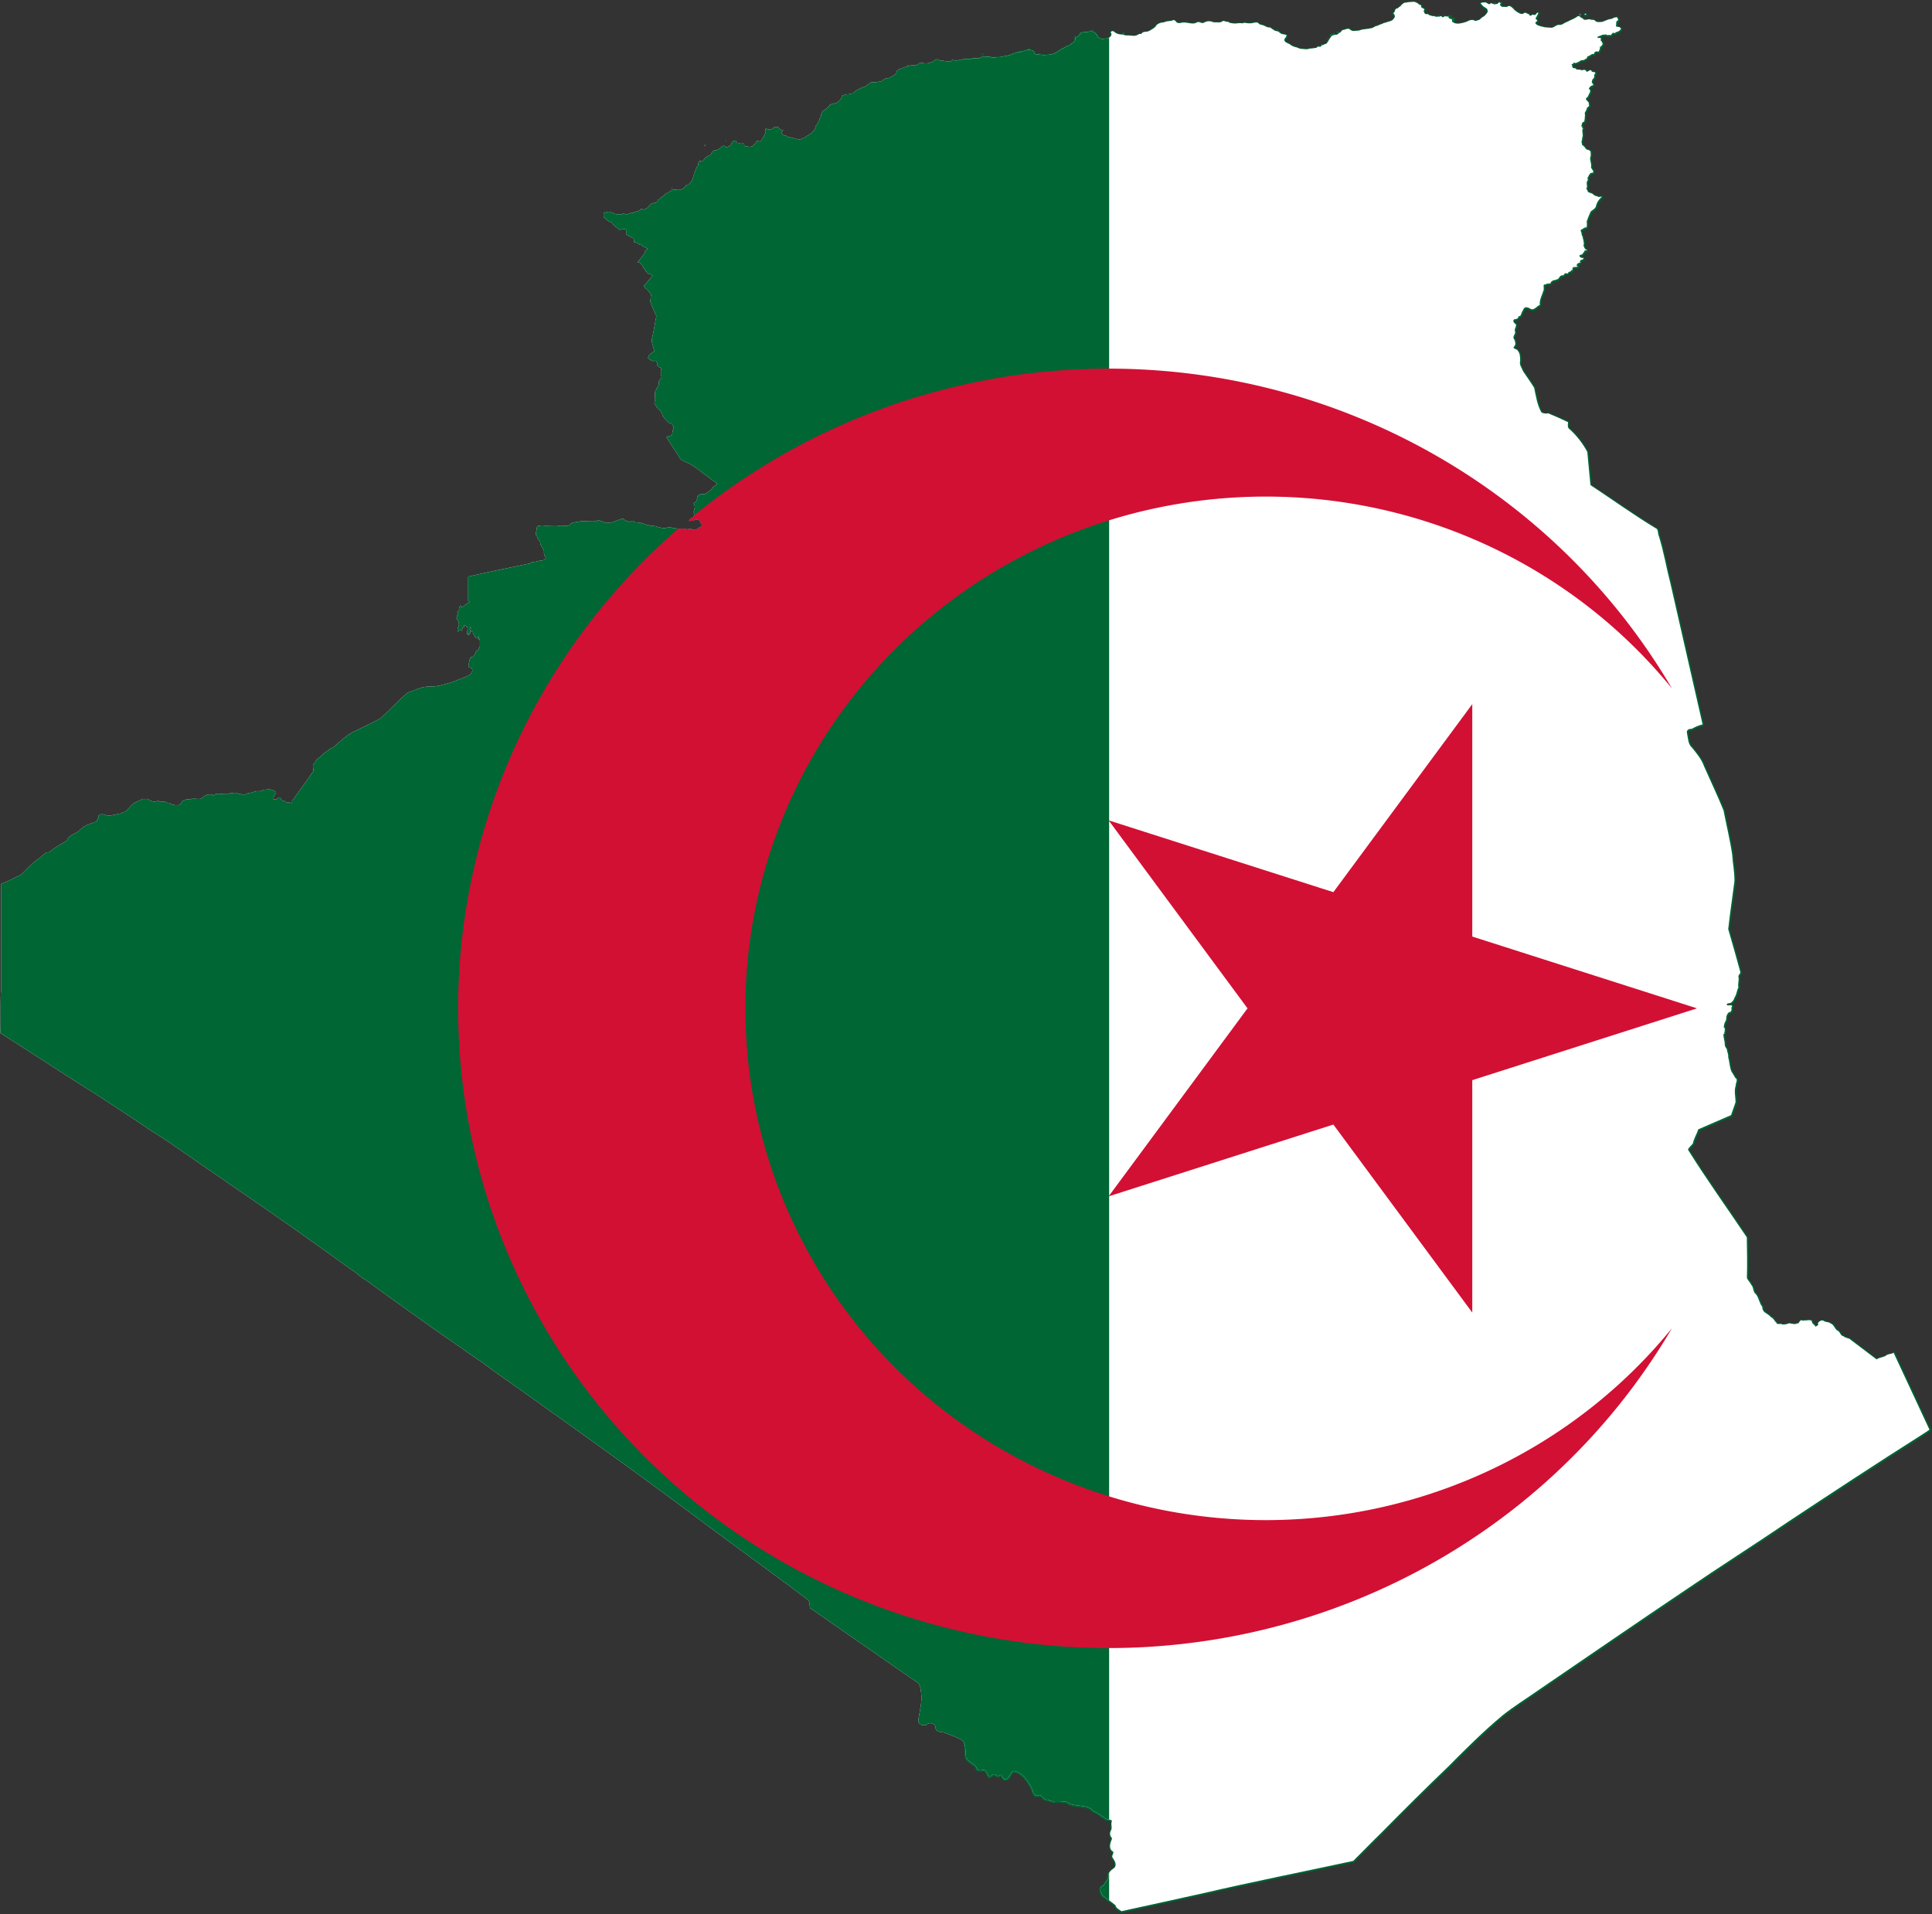 <?xml version="1.0" encoding="UTF-8" standalone="no"?>
<svg
   width="607.075"
   height="601.482"
   id="svg2"
   version="1.1"
   inkscape:version="1.3.2 (091e20e, 2023-11-25, custom)"
   sodipodi:docname="Flag_map_of_Algeria.svg"
   xmlns:inkscape="http://www.inkscape.org/namespaces/inkscape"
   xmlns:sodipodi="http://sodipodi.sourceforge.net/DTD/sodipodi-0.dtd"
   xmlns:xlink="http://www.w3.org/1999/xlink"
   xmlns="http://www.w3.org/2000/svg"
   xmlns:svg="http://www.w3.org/2000/svg"
   xmlns:rdf="http://www.w3.org/1999/02/22-rdf-syntax-ns#"
   xmlns:cc="http://creativecommons.org/ns#"
   xmlns:dc="http://purl.org/dc/elements/1.1/">
  <rect width="100%" height="100%" fill="#333333" stroke="none"/>
  <defs
     id="defs12">
    <clipPath
       clipPathUnits="userSpaceOnUse"
       id="clipPath21">
      <path
         id="path21"
         fill="#fefee4"
         stroke="#0978ab"
         stroke-width="0.395"
         stroke-linecap="round"
         d="m 551.996,9.21 c 0.041,-0.009 -0.031,-0.06 0,0 m 0.024,0.053 c 0.039,-0.006 -0.03,-0.055 0,0 m -32.974,5.627 c 0.041,-0.007 -0.028,-0.057 0,0 M 423.276,20.06 c 0.033,-0.008 0,-0.098 0,0 m -57.599,16.253 c 0.098,-0.013 -0.024,-0.121 0,0 z m -18.356,7.631 c 0.065,0.147 0.068,-0.146 0,0 m 0.071,-0.026 c 0.122,0.056 0,-0.136 0,0 m 1.517,-0.514 c 0.102,0.068 -0.009,-0.109 0,0 m -3.238,0.598 c 0.058,0.042 0,-0.102 0,0 m 3.95,-0.191 c 0.06,0.061 0.053,-0.064 0,0 z m -4.667,0.675 c 0.058,0.038 -0.006,-0.096 0,0 m 3.267,-1.164 c 0.054,0.062 0.067,-0.061 0,0 m 1.611,0.649 c 0.052,0.063 0.067,-0.06 0,0 m -4.231,0.002 c 0.048,0.07 0.07,-0.059 0,0 m -0.402,0.218 c 0.081,0.078 0.101,-0.073 0,0 M 298.76,69.955 c 0.068,0.077 0.057,-0.128 0,0 m -0.545,-0.216 c 0.083,0.076 0.099,-0.072 0,0 m 64.799,-31.268 c 0.11,0.011 0.005,-0.142 0,0 m 0.191,-0.189 c 0.125,0.047 -0.009,-0.129 0,0 m 0.046,-0.082 c 0.07,0.077 0.055,-0.125 0,0 m 0.119,-0.081 c 0.099,0.064 -0.007,-0.109 0,0 m 0.049,-0.055 c 0.099,0.068 -0.011,-0.107 0,0 m 1.418,-1.304 c 0.047,0.068 0.069,-0.067 0,0 m 0,-0.055 c 0.059,0.064 0.062,-0.061 0,0 m 0.569,-0.351 c 0.058,0.063 0.061,-0.064 0,0 m 0.143,0.026 c 0.122,0.059 -0.004,-0.136 0,0 m 0,-0.081 c 0.077,0.08 0.102,-0.075 0,0 m 8.967,-4.947 c 0.048,0.067 0.07,-0.058 0,0 m 14.215,-6.841 c 0.085,0.078 0.099,-0.075 0,0 z m 0.095,0.082 c 0.125,0.049 -0.011,-0.134 0,0 m 0,-0.082 c 0.08,0.077 0.098,-0.072 0,0 m 0.261,-0.108 c 0.123,0.075 0.092,-0.137 0,0 m 13.324,-1.735 c 0.079,0.081 0.103,-0.074 0,0 M 444.8,13.712 c 0.089,0.14 0.089,-0.07 0,0 z m 74.829,0.704 c 0.107,0.039 0,-0.113 0,0 m -0.689,0.488 c 0.057,0.063 0.064,-0.065 0,0 z m 0.145,-0.028 c 0.047,0.068 0.068,-0.061 0,0 M 501.105,13.441 c 0.058,0.043 -0.005,-0.102 0,0 m 18.595,0.84 c 0.109,0.156 0.13,-0.082 0,0 m -4.974,3.87 c 0.096,0.14 0.081,-0.076 0,0 M 552.437,9.303 c 0.046,0.064 0.071,-0.055 0,0 m 0.995,0 c 0.079,0.083 0.096,-0.08 0,0 z m -2.174,0.145 c 0.046,0.071 0.067,-0.063 0,0 m 2.978,0.56 c 0.147,0.098 0.075,-0.135 0,0 m -0.566,-0.703 c 0.074,0.034 -0.026,-0.163 0,0 m -1.516,0 c 0.077,0.081 0.101,-0.074 0,0 m -15.283,0.194 c 0.059,0.038 -0.006,-0.103 0,0 m 16.372,-0.168 c 0.117,0.054 -0.005,-0.135 0,0 m -21.84,2.951 c 0.12,0.05 -0.005,-0.133 0,0 M 562.645,5.269 c 0.051,0.07 0.07,-0.062 0,0 m 0.356,-0.08 c 0.057,0.065 0.063,-0.063 0,0 m 4.265,0.055 c 0.057,0.063 0.057,-0.069 0,0 z m 0.164,0 c 0.054,0.067 0.067,-0.063 0,0 z m -0.095,0.027 c 0.149,0.084 0,-0.136 0,0 M 363.089,38.39 c 0.124,0.054 0.022,-0.123 0,0 M 546.988,8.638 c 0.084,0.101 0.095,-0.112 0,0 M 365.219,36.49 c 0.124,0.05 0.021,-0.124 0,0 m 19.863,-10.245 c 0.102,0.172 0.102,-0.174 0,0 M 549.595,9.275 c 0.122,0.104 0.127,-0.157 0,0 M 536.258,8.41 c 0.143,0.058 -0.02,-0.175 0,0 m -19.567,8.146 c 0.192,0.079 -0.005,-0.186 0,0 m 33.802,-7.47 c 0.121,0.126 0.05,-0.151 0,0 m -30.959,5.252 c 0.285,0.106 0.096,-0.145 0,0 m -79.993,1.435 c 0.111,0.154 0.141,-0.105 0,0 z m -34.381,6.816 c 0.124,0.054 0.021,-0.125 0,0 m 112.739,-7.601 c 0.149,0.088 0.006,-0.135 0,0 m 1.635,-0.569 c 0.122,0.052 0.023,-0.124 0,0 m -2.725,1.733 c 0.087,0.143 0.106,-0.1 0,0 m -14.831,-1.708 c 0.146,0.089 0.007,-0.136 0,0 m -78.805,5.658 c 0.145,0.092 0.006,-0.136 0,0 z m -17.895,2.379 c 0.125,0.106 0.127,-0.158 0,0 m 0.545,-0.216 c 0.123,0.049 0.02,-0.124 0,0 z m -0.309,0.108 c 0.106,0.098 0.086,-0.147 0,0 m -16.782,2.249 c 0.139,0.065 -0.012,-0.178 0,0 z m -22.282,11.53 c 0.121,0.023 -0.024,-0.163 0,0 m -65.98,34.229 c 0.096,0.15 0.125,-0.165 0,0 m 44.535,-25.893 c 0.149,0.098 0.016,-0.201 0,0 M 324.708,54.997 c 0.149,0.084 0.005,-0.14 0,0 m -6.813,7.777 c 0.148,0.086 0.008,-0.135 0,0 m 18.414,-15.039 c 0.23,0.068 0.017,-0.153 0,0 m 13.905,-3.627 c 0.082,0.147 0.106,-0.098 0,0 m -33.508,18.85 c 0.125,0.129 0.042,-0.154 0,0 m 19.84,-15.17 c 0.12,0.054 0.029,-0.125 0,0 m -21.887,16.078 c 0.109,0.15 0.145,-0.1 0,0 m 30.827,-19.863 c 0.124,0.019 -0.03,-0.162 0,0 m 18.376,-6.276 c 0.1,0.062 0.006,-0.122 0,0 m 0.788,-0.857 c 0.119,0.072 0.061,-0.21 0,0 z m 0.26,-0.163 c 0.105,0.058 0.005,-0.119 0,0 m 0.189,-0.109 c 0.171,0.086 0.014,-0.154 0,0 m 0.237,-0.134 c 0.103,0.061 0.008,-0.121 0,0 m 0.141,-0.082 c 0.1,0.066 0.012,-0.12 0,0 m 1.942,-0.771 c 0.103,0.061 0.008,-0.124 0,0 m 0.025,-0.11 c 0.132,0.087 0.057,-0.231 0,0 m 6.834,-4.008 c 0.118,0.067 0.063,-0.207 0,0 m 14.264,-6.846 c 0.126,0.169 0.063,-0.185 0,0 m 0.094,-0.026 c 0.166,0.082 0.017,-0.156 0,0 m 0.283,-0.135 c 0.156,0.083 0.027,-0.154 0,0 m 0.095,0 c 0.102,0.06 0.01,-0.12 0,0 m 13.207,-1.897 c 0.219,0.082 0.084,-0.219 0,0 m 1.018,0.055 c 0.155,0.084 0.026,-0.154 0,0 m 8.137,-1.54 c 0.143,0.088 0.046,-0.202 0,0 m 14.26,-1.679 c 0.161,0.155 0.06,-0.164 0,0 m 3.15,1.651 c 0.215,0.089 0.091,-0.221 0,0 m 10.8,-5.359 c 0.158,0.087 0.027,-0.154 0,0 z m 5.164,-1.946 c 0.139,0.146 0.094,-0.062 0,0 z m 56.259,-0.136 c 0.16,0.05 -0.008,-0.185 0,0 m 16.699,1.595 c 0.179,0.1 -0.019,-0.213 0,0 m -3.861,3.492 c 0.183,0.083 0.043,-0.144 0,0 m 3.909,-3.654 c 0.188,0.151 0.021,-0.217 0,0 M 501.882,14.282 c 0.171,0.074 -0.01,-0.197 0,0 m 52.876,-4.302 c 0.202,0.098 -0.005,-0.25 0,0 m -2.818,-0.838 c 0.095,0.068 0.012,-0.12 0,0 m 2.865,1.38 c 0.161,0.084 0.019,-0.158 0,0 m -0.073,0.27 c 0.124,0.167 0.071,-0.183 0,0 m -0.969,-1.46 c 0.182,0.177 0,-0.174 0,0 m 0.876,0.785 c 0.102,0.058 0.005,-0.124 0,0 m 42.566,0.204 c 0.153,0.17 0.023,-0.16 0,0 M 327.047,49.115 c 0.308,0.117 0.021,-0.226 0,0 m -0.023,0.082 c 0.18,0.085 0.044,-0.146 0,0 m -0.094,-0.081 c 0.193,0.099 0.024,-0.204 0,0 z m -1.352,4.843 c 0.187,0.101 -0.004,-0.307 0,0 m -28.307,15.592 c 0.1,0.063 0.011,-0.121 0,0 m 27.555,-14.824 c 0.17,0.076 -0.008,-0.196 0,0 m -12.371,11.008 c 0.184,0.081 0.04,-0.143 0,0 m -0.117,0.216 c 0.099,0.064 0.007,-0.123 0,0 m -8.527,4.087 c 0.152,0.087 0.022,-0.157 0,0 m 45.551,-26.469 c 0.101,0.063 0.008,-0.121 0,0 M 501.788,14.172 c 0.126,0.044 0.005,-0.182 0,0 m 16.539,0.678 c 0.24,0.192 0.097,-0.222 0,0 m -64.102,-0.216 c 0.196,0.11 0.126,-0.319 0,0 m -103.418,29.96 c 0.222,0.235 0.084,-0.394 4.7e-4,-0.024 l -4.7e-4,0.024 m -0.144,-0.19 c 0.22,0.186 0.011,-0.231 0,0 M 569.206,5.245 c 0.129,0.401 0.225,-0.121 0,0 m -51.852,9.984 c 0.286,0.176 0.01,-0.26 0,0 M 333.207,47.814 c 0.347,0.211 0.094,-0.223 0,0 M 593.227,8.95 c 0.253,0.328 0.07,-0.556 0,-0.13 4.7e-4,0.044 0,0.086 0,0.13 M 316.815,62.457 c 0.299,0.38 0.057,-0.502 -4.7e-4,-0.05 l 4.7e-4,0.05 M 514.632,18.395 c 0.287,0.029 0.214,-0.314 0.022,-0.135 -0.05,0.03 -0.01,0.092 -0.022,0.135 m 80.135,-9.58 c 0.113,0.231 0.457,0.151 0.474,-0.081 -0.094,-0.086 -0.508,-0.151 -0.474,0.081 M 326.621,49.412 c 0.14,0.233 0.472,-0.138 0.264,-0.23 -0.201,0.053 -0.105,0.115 -0.264,0.23 M 604.058,9.819 c -0.518,-0.014 -0.87,0.495 -1.401,0.486 -0.969,0.073 -1.761,0.715 -2.701,0.88 -0.704,0.047 -1.573,0.199 -2.067,-0.449 -0.41,-0.343 -0.995,-0.033 -1.437,-0.344 -0.674,-0.149 -1.401,0.392 -2.034,0 -0.162,-0.388 -0.565,-0.416 -0.865,-0.618 -0.204,-0.376 -0.706,-0.534 -1.036,-0.217 -0.872,0.654 -1.916,0.987 -2.868,1.501 -0.581,0.26 -1.162,0.52 -1.688,0.879 -0.53,0.315 -1.185,0.007 -1.727,0.328 -0.568,0.245 -1.029,0.799 -1.705,0.701 -0.792,-0.083 -1.603,-0.022 -2.374,-0.256 -0.779,-0.212 -1.697,-0.317 -2.266,-0.941 -0.251,-0.359 0.062,-0.662 0.364,-0.816 0.405,-0.39 -0.532,-0.48 -0.381,-0.922 0.252,-0.507 0.571,-1.022 0.796,-1.55 -0.112,-0.454 -0.586,0.111 -0.711,0.338 -0.358,0.532 -1.104,-0.183 -1.419,0.366 -0.392,0.346 -0.58,-0.248 -0.838,-0.425 -0.353,-0.112 -0.678,-0.27 -1.004,-0.446 -0.408,0.119 -0.778,0.544 -1.248,0.404 -0.749,-0.199 -1.377,-0.693 -1.977,-1.159 -0.463,-0.531 -0.959,-1.125 -1.662,-1.317 -0.411,0.114 -0.766,0.425 -1.215,0.31 -0.355,-0.087 -0.711,0.028 -1.061,-0.029 -0.101,-0.342 -0.725,-0.362 -0.483,-0.772 0.363,-0.317 -0.177,-0.799 -0.5,-0.481 -0.144,0.386 -0.462,0.379 -0.831,0.416 -0.557,0.29 -1.063,-0.382 -1.598,-0.238 -0.228,0.423 -0.633,0.282 -0.925,0.015 -0.29,-0.14 -0.618,-0.452 -0.931,-0.263 -0.345,-0.083 -0.707,0.032 -1.059,0.137 -0.191,0.277 0.383,0.491 0.486,0.782 0.365,0.435 0.941,0.622 1.348,0.97 0.202,0.382 0.375,0.886 0.067,1.253 -0.363,0.569 -0.804,1.108 -1.435,1.379 -0.484,0.242 -0.697,0.871 -1.286,0.911 -0.422,0.193 -0.935,0.346 -1.347,0.034 -0.714,-0.243 -1.494,0.017 -2.102,0.429 -0.596,0.14 -1.154,0.444 -1.774,0.477 -0.601,0.191 -1.275,0.174 -1.88,0.017 -0.286,-0.166 -0.663,-0.281 -0.87,-0.512 -0.019,-0.285 0.128,-0.81 -0.312,-0.82 -0.432,0.063 -0.829,-0.295 -0.777,-0.74 -0.295,-0.033 -0.712,0.048 -1.052,-0.092 -0.308,0.041 -0.601,0.553 -0.934,0.209 -0.252,-0.433 -0.573,-0.129 -0.914,-0.043 -0.388,-0.171 -0.775,0.167 -1.151,-0.086 -0.402,-0.274 -0.936,0.055 -1.309,-0.315 -0.416,0.07 -0.626,-0.262 -0.907,-0.412 -0.374,-0.005 -0.823,0.106 -1.032,-0.314 -0.118,-0.302 -0.446,-0.681 -0.087,-0.952 0.149,-0.562 -0.656,-0.507 -0.888,-0.864 -0.271,-0.282 0.258,-0.71 -0.379,-0.67 -0.454,-0.231 -0.778,-0.706 -1.304,-0.818 -0.397,-0.263 -0.852,-0.189 -1.287,-0.146 -0.357,-0.028 -0.691,0.129 -1.053,0.059 -0.334,0.186 -0.693,0.109 -1.052,0.179 -0.6,0.226 -1.019,0.754 -1.408,1.241 -0.415,-0.05 -0.449,0.544 -0.882,0.525 -0.462,0.045 -0.675,0.479 -0.677,0.904 -0.175,0.264 -0.699,0.597 -0.228,0.875 0.148,0.267 0.367,0.698 0.139,0.974 -0.269,0.476 -0.593,0.97 -1.157,1.088 -0.383,0.22 -0.828,0.251 -1.227,0.399 -0.356,0.256 -0.844,0.111 -1.179,0.427 -0.599,0.193 -1.182,0.419 -1.734,0.715 -0.678,0.005 -1.134,0.661 -1.814,0.717 -0.46,0.119 -0.924,0.166 -1.388,0.236 -0.748,0.062 -1.502,0.162 -2.207,0.443 -0.619,0.186 -1.274,0.059 -1.886,0.2 -0.323,-0.087 -0.676,-0.204 -0.943,-0.405 -0.274,-0.452 -0.845,-0.245 -1.268,-0.218 -0.372,0.383 -1.073,0.084 -1.356,0.63 -0.222,0.265 -0.449,0.551 -0.812,0.637 -0.239,0.368 -0.643,0.584 -1.076,0.486 -0.409,0.144 -0.875,0.126 -1.177,0.49 -0.437,0.527 -0.771,1.153 -1.133,1.739 -0.194,0.323 -0.422,0.684 -0.841,0.652 -0.371,0.288 -0.867,0.28 -1.169,0.667 -0.348,0.431 -1.014,-0.17 -1.283,0.367 -0.205,0.279 -0.66,0.099 -0.956,0.249 -0.612,0.116 -1.266,0.023 -1.841,0.303 -0.609,0.014 -1.218,-0.007 -1.821,-0.1 -0.731,0.046 -1.305,-0.497 -2.011,-0.557 -0.586,-0.214 -1.21,-0.411 -1.651,-0.886 -0.607,-0.327 -1.478,-0.515 -1.679,-1.276 0.052,-0.569 0.742,-0.938 0.695,-1.543 -0.535,-0.287 -1.21,-0.151 -1.738,-0.489 -0.41,-0.143 -0.579,-0.652 -1.061,-0.671 -0.46,-0.086 -0.924,-0.174 -1.25,-0.546 -0.469,-0.124 -0.718,-0.724 -1.263,-0.648 -0.798,0.044 -1.364,-0.656 -2.128,-0.741 -0.383,-0.141 -0.87,-0.135 -1.091,-0.555 -0.444,-0.393 -1.071,-0.206 -1.584,-0.095 -0.817,0.241 -1.694,0.116 -2.523,-0.008 -0.359,-0.107 -0.67,0.26 -1.051,0.095 -0.583,-0.04 -1.162,-0.021 -1.736,0.1 -0.607,0.009 -1.211,-0.068 -1.803,-0.188 -0.385,-0.298 -0.846,-0.414 -1.326,-0.409 -0.351,-0.209 -0.821,-0.33 -1.114,0.037 -0.637,0.379 -1.398,0.136 -2.095,0.205 -0.44,-0.008 -0.864,-0.112 -1.25,-0.31 -0.687,-0.082 -1.428,-0.048 -2.015,0.365 -0.421,0.222 -0.914,0.2 -1.307,-0.06 -0.356,-0.131 -0.722,-0.156 -1.041,0.068 -0.769,0.469 -1.692,0.255 -2.524,0.13 -0.753,-0.126 -1.556,-0.283 -2.293,-0.011 -0.428,0.068 -0.995,0.09 -1.314,-0.236 -0.259,-0.337 -0.651,-0.855 -1.134,-0.571 -0.659,0.32 -1.42,0.157 -2.099,0.404 -0.384,0.109 -0.743,0.324 -1.166,0.282 -0.603,0.087 -1.204,0.362 -1.652,0.757 -0.255,0.531 -0.699,0.917 -1.2,1.197 -0.509,0.344 -1.051,0.694 -1.643,0.844 -0.526,0.011 -1.077,0.075 -1.536,0.34 -0.079,0.53 -0.676,0.289 -1.009,0.431 -0.556,0.429 -1.288,0.611 -1.985,0.493 -0.648,-0.024 -1.286,-0.153 -1.934,-0.086 -0.456,-0.047 -0.854,-0.347 -1.333,-0.301 -0.909,0.018 -1.812,-0.34 -2.469,-0.976 -0.326,-0.158 -0.832,-0.021 -0.826,0.401 0.517,0.556 -0.036,1.348 -0.607,1.587 -0.416,0.374 -0.986,0.176 -1.476,0.316 -0.846,0.135 -1.978,-0.193 -2.17,-1.159 -0.279,-0.462 -0.758,-0.825 -1.244,-1.045 -0.61,-0.155 -1.226,-0.033 -1.808,0.168 -0.666,-0.024 -1.36,-0.005 -1.96,0.315 -0.122,0.734 -0.831,1.084 -1.435,1.351 -0.231,0.294 0.007,0.753 -0.282,1.055 -0.407,0.565 -1.088,0.822 -1.551,1.338 -0.473,0.177 -0.982,0.245 -1.381,0.592 -0.4,0.36 -0.995,0.325 -1.338,0.76 -0.909,0.572 -1.798,1.299 -2.889,1.433 -0.558,0.153 -1.147,0.132 -1.721,0.181 -0.385,0.009 -0.769,0.098 -1.152,-0.032 -0.72,0.005 -1.44,-0.146 -2.154,-0.244 -0.401,-0.13 0.05,-0.705 -0.372,-0.865 -0.683,-0.444 -1.582,-0.601 -2.337,-0.242 -0.448,0.188 -0.949,0.154 -1.367,0.418 -0.48,0.244 -1.088,-0.057 -1.529,0.309 -0.483,0.132 -1.001,0.161 -1.398,0.51 -0.738,0.322 -1.555,0.396 -2.334,0.566 -0.554,0.005 -1.046,0.317 -1.61,0.264 -0.749,-0.09 -1.462,0.312 -2.202,0.057 -0.588,-0.195 -1.209,-0.33 -1.818,-0.143 -0.364,0.079 -0.739,0.009 -1.093,0.028 -0.5,0.329 -1.113,0.446 -1.698,0.473 -0.56,-0.172 -1.141,-0.107 -1.662,0.156 -0.575,-0.046 -1.155,-0.067 -1.733,-0.015 -0.574,-0.041 -1.044,0.461 -1.635,0.323 -0.492,-0.096 -0.913,0.33 -1.399,0.143 -0.396,-0.048 -0.86,-0.342 -1.159,0.077 -0.426,0.507 -1.117,0.09 -1.668,0.143 -0.493,-0.009 -0.979,-0.311 -1.451,-0.109 -0.522,-0.136 -1.026,-0.719 -1.605,-0.384 -0.523,0.166 -0.831,0.708 -1.399,0.794 -0.649,0.212 -1.311,0.47 -2.007,0.354 -0.583,-0.037 -1.225,-0.416 -1.746,0.036 -0.544,0.606 -1.406,0.675 -2.158,0.547 -0.379,0.035 -0.717,0.253 -1.108,0.192 -0.617,0.171 -1.157,0.552 -1.784,0.679 -0.509,0.312 -1.207,0.237 -1.573,0.781 -0.329,0.416 -0.266,1.156 -0.886,1.293 -0.483,0.285 -0.883,0.731 -1.46,0.848 -0.318,0.288 -0.733,0.213 -1.112,0.244 -0.447,0.225 -0.901,0.447 -1.234,0.839 -0.558,0.286 -1.215,0.131 -1.785,0.4 -0.558,-0.023 -1.186,-0.171 -1.709,0.105 -0.261,0.414 -0.881,0.388 -1.098,0.857 -0.394,0.394 -1.011,0.388 -1.462,0.706 -0.499,0.141 -0.939,0.43 -1.397,0.657 -0.578,0.227 -0.949,0.757 -1.449,1.092 -0.411,0.119 -0.846,0.124 -1.256,0.257 -0.353,-0.034 -0.699,-0.018 -1.032,0.119 -0.359,0.198 -1.079,0.116 -1.051,0.694 -0.06,0.533 -0.435,0.914 -0.795,1.277 -0.317,0.211 -0.508,0.627 -0.95,0.61 -0.72,0.312 -1.682,0.266 -2.152,1 -0.526,0.678 -1.247,1.174 -1.982,1.59 -0.35,0.404 -0.329,1.009 -0.415,1.509 -0.188,0.311 -0.468,0.548 -0.446,0.95 -0.286,0.65 -0.534,1.336 -1.048,1.836 -0.27,0.51 -0.23,1.18 -0.695,1.584 -0.625,0.942 -1.72,1.38 -2.602,2.039 -0.547,0.226 -1.057,0.537 -1.607,0.748 -0.621,0.011 -1.224,-0.25 -1.811,-0.427 -0.598,0.082 -1.071,-0.361 -1.661,-0.34 -0.421,-0.019 -0.64,-0.502 -1.093,-0.448 -0.492,-0.067 -1.105,-0.485 -0.967,-1.048 0.375,-0.301 0.077,-0.725 -0.315,-0.787 -0.389,-0.117 -0.518,-0.54 -0.802,-0.756 -0.535,-0.151 -1.204,-0.201 -1.543,0.343 -0.414,0.373 -1.08,0.438 -1.6,0.3 -0.214,-0.169 -0.956,-0.269 -0.71,0.186 0.255,0.644 -0.26,1.258 -0.479,1.842 -0.376,0.61 -0.565,1.452 -1.281,1.75 -0.317,-0.052 -0.718,-0.444 -0.959,-0.009 -0.304,0.379 -0.511,0.846 -0.937,1.122 -0.159,0.349 -0.477,0.441 -0.825,0.466 -0.407,0.279 -0.885,-0.145 -1.338,-0.065 -0.394,0.032 -0.798,-0.243 -0.622,-0.682 -0.223,-0.329 -0.626,-0.232 -0.953,-0.133 -0.354,-0.025 -0.648,-0.274 -1.023,-0.243 -0.435,-0.044 -0.422,-0.535 -0.722,-0.713 -0.365,0.027 -0.789,0.042 -0.963,0.429 -0.334,0.325 -0.24,0.999 -0.789,1.124 -0.406,0.201 -0.958,0.774 -1.356,0.261 -0.392,-0.469 -1.027,-0.118 -1.342,0.261 -0.327,0.405 -0.798,0.603 -1.256,0.804 -0.359,0.206 -0.897,-0.062 -1.162,0.378 -0.48,0.38 -0.501,1.26 -1.217,1.324 -0.518,0.145 -0.896,0.588 -1.304,0.916 -0.259,0.304 -0.451,0.756 -0.808,0.921 -0.314,-0.079 -0.706,-0.277 -0.935,0.108 -0.307,0.351 -0.047,0.903 -0.386,1.266 -0.39,0.547 -0.619,1.17 -0.831,1.802 -0.317,0.579 -0.343,1.276 -0.6,1.886 -0.206,0.859 -0.769,1.599 -1.484,2.087 -0.775,0.008 -0.98,0.957 -1.605,1.258 -0.646,0.35 -1.425,0.536 -2.139,0.257 -0.496,-0.017 -1.028,-0.04 -1.409,0.342 -0.488,0.359 -1.069,0.566 -1.551,0.953 -0.38,0.128 -0.632,0.442 -0.868,0.753 -0.412,0.158 -0.919,0.364 -0.992,0.867 -0.354,0.111 -0.678,0.278 -0.771,0.698 -0.238,0.642 -1.034,0.375 -1.516,0.661 -0.99,0.157 -1.182,1.516 -2.182,1.632 -0.264,0.198 -0.622,0.457 -0.91,0.125 -0.372,-0.316 -0.542,0.173 -0.746,0.397 -0.626,0.382 -1.425,0.271 -2.025,0.714 -0.531,0.107 -1.096,0.083 -1.557,0.416 -0.472,0.185 -0.978,0.061 -1.387,-0.216 -0.287,-0.018 -0.562,0.438 -0.946,0.31 -0.481,-0.155 -0.97,0.115 -1.449,-0.085 -0.499,-0.101 -0.875,-0.53 -1.412,-0.526 -0.392,-0.193 -0.833,-0.331 -1.226,-0.057 -0.273,0.48 -0.604,-0.271 -0.79,0.108 -0.049,0.047 -0.108,0.079 -0.161,0.12 l -0.065,0.046 c 0.048,0.886 -0.325,1.37 0.725,1.707 0.18,0.67 0.697,0.706 1.118,0.976 0.203,0.061 0.384,0.133 0.496,0.127 0.289,0.094 0.204,0.259 0.258,0.456 0.386,0.3 0.693,0.734 1.134,1.061 0.501,0.207 0.895,0.946 1.48,0.804 0.474,-0.274 1.019,0.009 1.535,-0.292 0.215,0.408 0.013,1.074 0.098,1.568 -0.035,0.366 0.228,0.284 0.414,0.424 0.418,0.323 0.906,0.506 1.4,0.782 0.662,0.14 0.513,0.89 0.618,1.383 0.687,-0.066 1.103,0.437 1.639,0.713 0.249,0.339 0.994,-0.277 0.527,0.202 0.399,0.384 1.248,0.592 1.757,0.974 0.633,0.178 -0.085,0.281 -0.315,0.528 -0.619,0.226 -0.104,0.973 -0.649,1.278 -0.643,0.736 -1.078,1.509 -1.715,2.258 -0.568,0.47 0.132,0.01 0.247,0.303 0.545,0.071 0.667,0.687 1.046,1.025 0.285,0.372 0.208,0.715 0.583,1.033 0.535,0.021 0.196,0.743 0.611,0.705 0.125,0.197 0.2,0.529 0.533,0.66 0.495,0.036 0.961,0.386 1.439,0.512 -0.813,0.916 -1.581,1.909 -2.375,2.854 -0.492,0.316 -0.26,0.653 -0.005,1.035 0.798,0.501 1.348,1.382 1.834,2.096 -0.203,0.626 -0.02,1.273 -0.269,1.913 0.382,1.627 1.3,3.096 1.876,4.667 -0.409,2.102 -0.717,4.233 -1.187,6.326 -0.613,1.53 0.308,3.004 0.543,4.519 -0.74,0.647 -1.922,1.001 -1.862,2.178 -0.364,-0.496 1.183,1.336 2.002,0.743 1.059,-0.028 0.417,1.836 1.478,2.019 0.995,0.163 0.033,1.356 0.52,1.634 -0.643,0.519 0.5,1.134 -0.062,1.667 -0.287,0.608 -0.874,1.032 -0.684,1.638 0.089,0.823 -0.637,1.234 -0.793,1.944 -0.544,0.753 -0.387,1.652 -0.354,2.474 0.189,0.698 -0.339,1.284 -0.133,1.934 0.519,0.587 0.752,1.509 1.499,1.843 0.436,0.59 0.924,1.315 1.077,2.1 0.582,0.621 1.154,1.351 1.768,1.885 0.785,0.113 1.366,0.67 1.446,1.513 -0.2,0.578 -0.374,1.151 -0.379,1.791 -0.16,1.021 -1.144,0.637 -1.812,1.106 1.071,1.846 2.61,4.041 3.831,6.036 0.478,1.331 1.915,1.524 3.02,2.12 2.321,1.18 4.232,3.072 6.384,4.546 0.666,0.611 1.642,1.046 2.176,1.709 -0.302,0.6 -1.305,0.837 -1.582,1.559 -0.419,0.659 -1.234,1.02 -1.783,1.418 -0.38,0.566 -1.333,-0.127 -1.905,0.413 -0.952,0.162 -0.594,1.181 -1.033,1.828 0.038,0.559 -1.237,0.676 -0.686,1.182 0.557,0.661 -0.135,1.686 -0.114,2.477 0.344,0.784 0.109,1.363 -0.647,1.677 -0.544,0.27 -1.29,1.199 -0.172,0.848 0.724,0.19 1.288,-0.626 2.02,-0.281 0.975,-0.125 0.605,1.228 1.316,1.351 0.354,0.601 -0.305,0.739 -0.848,0.942 -0.387,0.641 -1.162,0.723 -1.869,0.806 -0.744,-0.723 -1.923,0.224 -2.747,-0.445 -0.899,0.113 -1.863,0.193 -2.774,-0.095 -0.838,0.143 -1.465,-0.597 -2.277,-0.199 -1.19,0.463 -2.341,-0.01 -3.494,-0.344 -0.711,-0.239 -1.507,0.005 -2.12,-0.37 -0.807,0.11 -1.418,-0.506 -2.16,-0.544 -0.879,-0.59 -2.065,0.057 -2.777,-0.79 -0.709,-0.158 -0.675,0.628 -1.356,0.14 -0.814,0.24 -1.06,-0.751 -1.878,-0.782 -1.891,0.47 -3.895,1.976 -5.832,0.896 -0.737,-0.2 -1.552,-0.684 -2.179,-0.097 -1.504,0.074 -3.028,-0.063 -4.543,-0.093 -0.998,0.469 -2.272,0.14 -3.161,0.88 -0.796,1.137 -2.107,0.349 -3.211,0.544 -1.819,0.403 -3.648,-0.116 -5.475,0.172 -0.882,-0.044 -1.2,-0.548 -1.592,0.431 0.101,0.881 -0.751,2.034 0.106,2.758 -0.014,0.799 0.996,1.323 0.954,2.018 0.065,0.908 0.975,1.641 1.144,2.531 -0.135,0.936 0.219,1.437 0.562,2.171 -0.395,0.821 -1.838,0.579 -2.664,0.907 -0.643,0.28 -1.866,0.102 -2.125,0.64 -6.295,1.331 -12.609,2.622 -18.875,4.064 -0.006,2.513 -0.014,5.025 -0.006,7.538 1.04,0.434 -0.206,0.563 -0.248,0.794 -0.839,0.215 -1.011,1.032 -1.76,1.084 -0.302,-1.232 -0.908,0.343 -0.719,0.818 -0.643,0.657 -0.867,1.121 0,1.256 -0.484,-0.335 -0.735,1.052 -0.85,1.415 0.54,0.489 0.579,0.922 0.79,1.76 0.033,0.622 -0.642,1.339 -0.411,2.142 -0.158,1.138 0.508,-1.221 1.158,-0.057 0.597,-0.175 -0.148,-1.434 0.824,-1.014 0.216,1.159 -0.371,-1.371 0.211,-0.674 -0.193,-0.066 1.011,0.131 0.807,1.369 0,0.723 -0.559,1.707 0.66,1.49 0.134,0.062 -0.858,-0.751 -0.075,-0.524 0.619,0.498 0.24,-1.025 -0.009,-1.181 0.607,-0.249 0.116,-1.854 0.435,-0.359 -0.234,0.892 0.071,1.373 0.6,0.968 -0.08,0.665 0.409,1.13 0.637,1.6 0.121,0.782 1.048,0.838 0.895,0.183 0.688,-0.551 -0.103,1.336 0.549,0.716 0.2,0.759 -0.013,1.407 0.114,2.105 0.193,-0.485 -0.481,0.817 -0.534,1.353 -0.892,-0.182 -0.521,0.706 -1.165,1.269 0.28,-0.248 -0.68,1.247 -1.04,0.687 -0.388,0.566 -0.576,1.416 -0.648,2.202 -0.414,0.896 0.07,1.166 0.821,1.241 0.533,0.949 0.081,1.165 -0.287,1.935 -1.638,1.102 -3.712,1.557 -5.52,2.411 -2.297,0.638 -4.531,1.477 -6.911,1.401 -2.424,-0.12 -4.555,1.189 -6.812,1.895 -2.777,2.487 -5.389,5.255 -8.108,7.845 -2.364,1.393 -4.952,2.505 -7.408,3.782 -1.918,0.708 -3.439,2.056 -4.963,3.385 -1,0.665 -1.758,1.894 -2.927,2.184 -0.991,0.925 -2.38,1.5 -3.144,2.625 -0.797,0.425 -1.365,1.125 -1.818,1.934 -0.864,0.724 -0.029,1.69 -0.34,2.527 -1.982,2.963 -4.144,5.83 -6.102,8.73 -0.72,-0.093 0.106,1.057 -0.725,1.223 -0.283,-0.862 -1.384,-0.017 -1.824,-0.808 -0.698,0.038 -1.028,-0.491 -1.395,-0.97 -0.512,-0.676 -0.839,0.752 -1.582,0.459 -0.912,0.162 -0.278,-1.17 0.044,-1.515 0.814,-0.719 -0.333,-1.287 -0.968,-1.394 -0.899,-0.418 -1.797,-0.021 -2.747,-0.037 -0.456,0.625 -1.218,0.285 -1.87,0.414 -0.987,0.127 -1.976,0.695 -2.884,0.672 -0.564,0.368 -1.245,0.506 -1.896,0.21 -0.786,0.088 -1.548,-0.674 -2.307,-0.327 -0.747,0.044 -1.175,-0.005 -1.763,0.357 -1.012,0.005 -1.986,-0.153 -3.003,0.01 -0.745,-0.584 -1.255,0.895 -1.481,0.229 -1.024,-0.397 -2.128,-0.089 -2.963,0.584 -0.521,0.585 -0.927,0.728 -1.692,0.619 -0.542,0.199 -1.557,-0.584 -1.761,0.049 -1.065,0.16 -2.495,-0.115 -3.137,1.006 -0.419,1.028 -1.522,0.994 -2.422,0.792 -0.746,0.035 -1.051,-0.876 -1.83,-0.573 -0.675,-0.489 -1.514,-0.566 -2.317,-0.358 -0.55,-0.597 -1.221,0.012 -1.797,-0.069 -1.03,0.033 -1.787,-1.137 -2.841,-0.777 -0.708,-0.253 -1.238,0.329 -1.853,0.587 -1.902,0.382 -2.791,2.288 -4.212,3.39 -0.694,0.063 -1.175,0.574 -1.784,0.533 -1.419,0.264 -2.917,0.908 -4.349,0.329 -0.678,-0.374 -2.177,-0.17 -1.91,0.858 0.113,-0.499 -0.532,1.602 -1.104,1.385 -1.579,0.615 -3.344,1.106 -4.544,2.446 -0.533,0.576 -1.359,0.958 -1.953,1.237 -0.776,0.392 -1.717,1.035 -1.928,1.907 -1.258,0.981 -2.796,1.577 -4.005,2.601 -0.733,0.362 -1.322,1.397 -2.208,1.105 -1.011,0.664 -1.802,1.591 -2.81,2.247 -1.935,1.305 -3.354,3.209 -5.065,4.751 -2.048,0.863 -3.986,2.019 -6.053,2.817 0.006,9.767 0.013,19.537 0.031,29.299 -0.052,1.501 0.118,3.234 -0.097,4.588 -0.117,4.026 0.016,8.055 -0.11,12.082 6.35,4.046 12.618,8.248 18.948,12.336 7.353,4.712 14.701,9.435 21.924,14.351 2.216,1.38 4.287,3.078 6.533,4.35 3.213,2.053 6.382,4.358 9.528,6.533 3.071,2.153 6.13,4.346 9.22,6.433 5.498,3.92 11.081,7.654 16.572,11.593 8.283,5.796 16.418,11.758 24.605,17.691 -0.523,-0.404 1.784,1.218 1.872,1.46 1.114,0.931 2.422,1.6 3.559,2.508 7.044,5.234 14.2,10.346 21.323,15.483 4.334,2.899 8.511,6.097 12.825,8.986 3.578,2.833 7.45,5.375 11.129,8.093 3.927,2.729 7.728,5.636 11.623,8.384 8.119,5.893 16.222,11.772 24.304,17.714 1.59,1.23 3.443,2.525 4.912,3.645 4.862,3.688 9.792,7.262 14.631,10.987 7.49,5.631 15.066,11.267 22.585,16.858 3.17,2.37 6.28,4.691 9.398,7.107 1.139,0.432 0.758,1.833 1.066,2.825 10.726,7.521 21.418,15.095 32.147,22.617 1.418,0.584 1.473,2.239 1.645,3.571 0.359,2.814 -0.459,5.564 -0.882,8.302 -0.129,1.344 1.272,1.854 2.362,1.577 0.905,-1.012 2.777,-0.672 2.906,0.803 0.023,1.452 1.721,1.259 2.693,1.529 1.88,0.775 3.859,1.354 5.577,2.483 1.085,1.444 0.746,3.429 1.001,5.134 0.481,1.375 2.293,1.786 3.093,2.939 0.191,1.037 1.027,1.204 1.902,0.965 1.15,-0.304 1.353,1.01 1.795,1.75 0.666,0.942 1.078,-0.851 1.896,-0.425 0.571,0.303 1.021,0.828 1.587,0.234 0.788,-0.473 0.735,1.291 1.653,1.267 1.432,0.066 1.385,-2.187 2.684,-2.524 2.584,0.491 4.194,2.999 5.367,5.188 0.336,0.879 0.6,2.741 1.894,2.383 1.284,-0.672 1.553,1.368 2.777,1.269 0.864,0.081 1.518,0.744 2.46,0.486 1.218,-0.056 2.396,0.02 3.579,0.21 1.402,1.188 3.314,0.945 4.993,1.356 1.226,0.04 2.32,0.556 3.11,1.489 1.271,0.387 2.201,1.371 3.342,2.048 0.563,0.772 1.957,0.316 2.317,0.988 -0.485,1.002 0.235,2.026 -0.346,3.003 -0.482,0.88 -0.172,1.705 0.378,2.384 -0.434,1.172 -1.157,2.772 -0.024,3.833 1.016,0.487 -0.148,1.215 0.079,1.933 0.627,0.956 1.58,2.27 0.6,3.349 -0.935,0.581 -2.221,1.706 -1.682,2.908 -0.408,0.897 -1.088,1.665 -1.614,2.522 -1.065,0.259 -1.183,1.439 -0.622,2.22 -0.037,0.835 1.013,1.212 1.579,1.746 0.926,0.654 1.813,1.376 2.714,2.086 0.143,0.978 1.16,1.284 1.802,1.841 8.21,-1.852 16.448,-3.611 24.656,-5.488 15.255,-3.594 30.623,-6.677 45.933,-10.026 2.855,-2.846 5.609,-5.795 8.493,-8.612 6.638,-6.811 13.322,-13.578 20.152,-20.192 5.443,-5.56 10.907,-11.085 16.848,-16.104 3.464,-2.802 7.272,-5.16 10.894,-7.75 14.942,-10.302 29.816,-20.713 44.825,-30.91 10.329,-7.144 20.899,-13.921 31.241,-21.039 13.375,-8.972 26.788,-17.9 40.337,-26.597 0.888,-0.612 1.984,-1.231 2.645,-1.806 -3.626,-7.915 -7.259,-15.83 -10.92,-23.731 -0.572,0.521 -1.408,0.32 -2.064,0.738 -0.898,0.778 -2.169,0.647 -3.101,1.348 -2.598,-1.991 -5.197,-3.982 -7.795,-5.974 -0.58,-0.704 -1.709,-0.518 -2.243,-1.153 -0.913,-0.075 -0.997,-1.167 -1.671,-1.637 -1.091,-0.457 -1.175,-1.969 -2.311,-2.327 -0.565,-0.496 -1.244,-0.349 -1.866,-0.629 -0.715,-0.663 -1.551,-0.095 -2.006,0.554 0.419,0.694 -0.245,0.724 -0.732,1.089 -0.159,-0.663 -1.257,-0.978 -1.096,-1.781 -0.497,-0.416 -1.302,-0.19 -1.887,-0.147 -0.447,-0.118 -0.841,0.26 -1.192,-0.091 -0.75,-0.039 -0.791,1.282 -1.335,0.975 -0.791,0.46 -1.654,0.091 -2.504,-0.024 -0.654,0.323 -1.352,0.387 -2.078,0.382 -0.544,-0.493 -1.621,0.299 -1.828,-0.61 -0.583,-0.43 -0.872,-1.391 -1.546,-1.582 -0.481,-0.583 -1.111,-0.968 -1.758,-1.415 -0.634,-0.34 -1.016,-1.179 -0.961,-1.878 -0.946,-1.095 -0.997,-2.729 -1.943,-3.866 -0.988,-0.719 -0.614,-2.097 -1.448,-2.929 -0.329,-0.773 -1.058,-1.339 -1.292,-2.134 0.134,-4.129 0.038,-8.317 -0.03,-12.469 -5.966,-9.002 -12.218,-17.812 -17.9,-27.003 0.105,-0.674 1.022,-1.28 1.471,-1.933 0.296,-1.533 1.188,-2.87 1.657,-4.373 3.325,-1.46 6.65,-2.919 9.975,-4.379 0.454,-1.317 0.909,-2.636 1.363,-3.953 0.027,-1.698 -0.52,-3.444 0.053,-5.133 -0.067,-0.798 0.829,-1.944 -0.113,-2.386 -0.385,-0.67 -0.725,-1.296 -1.176,-1.965 -0.594,-1.391 -0.566,-2.967 -1,-4.412 0.142,-0.854 -0.365,-1.709 -0.418,-2.508 -0.326,-0.467 -0.674,-0.955 -0.629,-1.589 0.005,-1.124 -0.562,-2.126 -0.333,-3.252 0.104,0.543 0.739,-1.91 -0.005,-1.879 0.122,-0.669 0.219,-1.373 0.6,-1.952 0.159,-0.296 0.211,-0.573 0.241,-1.444 0.196,-0.41 0.331,-1.015 0.8,-1.235 0.708,-0.092 0.893,-0.774 0.686,-1.397 0.779,-1.055 -0.421,-0.688 -1.186,-0.731 -0.697,-0.586 0.551,-0.703 0.964,-0.748 0.521,-0.337 1.054,-0.961 1.215,-1.688 0.678,-0.957 0.632,-2.107 1.185,-3.107 -0.255,-1.047 0.197,-2.05 0.04,-3.091 -0.32,-0.752 0.689,-1.052 0.524,-1.716 -1.157,-4.398 -2.429,-8.788 -3.674,-13.171 0.539,-4.932 1.272,-9.838 1.896,-14.758 0.056,-2.755 -0.528,-5.511 -0.692,-8.271 -0.658,-4.569 -1.774,-9.069 -2.636,-13.606 -1.82,-4.558 -3.941,-9.019 -5.905,-13.528 -0.74,-2.202 -2.239,-3.968 -3.646,-5.755 -1.3,-1.142 -1.226,-2.938 -1.568,-4.507 -0.292,-0.992 0.639,-1.424 1.398,-1.335 1.074,-0.588 2.152,-1.108 3.353,-1.39 -3.247,-14.436 -6.49,-28.837 -9.742,-43.27 -1.264,-4.91 -2.076,-9.963 -3.572,-14.794 -0.404,-0.829 -0.074,-2.212 -1.065,-2.488 -6.756,-4.164 -13.181,-8.836 -19.774,-13.254 -0.319,-3.414 -0.638,-6.828 -0.956,-10.242 -1.348,-2.523 -3.153,-4.9 -5.241,-6.859 -0.886,-0.511 -0.685,-1.429 -0.613,-2.296 -2.053,-0.981 -4.124,-1.928 -6.227,-2.799 0.62,0.226 -1.767,0.275 -2,-0.407 -1.201,-2.299 -1.579,-4.87 -2.096,-7.382 -1.02,-1.719 -2.278,-3.426 -3.393,-5.138 -0.357,-1.02 -1.231,-2.038 -0.865,-3.171 -0.022,-1.04 0.011,-2.307 -0.722,-3.118 -0.2,-0.658 -1.794,-0.539 -1.143,-1.308 0.629,-0.622 0.372,-1.369 0.117,-2.111 -0.872,-0.944 0.386,-1.559 0.207,-2.495 -0.513,-0.887 0.93,-1.909 -0.089,-2.52 -0.663,-0.412 -0.631,-1.468 0.318,-1.312 0.916,-0.398 0.663,-0.435 0.813,-0.879 0.952,0.026 0.736,-1.163 1.321,-1.787 0.433,-1.473 1.412,-1.084 2.47,-0.464 0.975,0.457 1.784,-0.946 2.702,-1.275 -0.235,-1.629 0.789,-3.105 1.152,-4.68 0.041,0.211 -0.005,-0.602 0.029,-0.813 -0.154,-0.514 0.02,-0.937 0.585,-0.802 0.416,-0.486 1.061,-0.101 1.556,-0.462 -0.106,-0.473 0.537,-0.486 0.592,-0.769 0.333,-0.148 0.834,-0.068 1.206,-0.333 0.752,0.025 0.79,-1.183 1.593,-1.26 0.543,0.101 0.67,-0.245 0.876,-0.594 0.239,-0.11 0.619,0.028 0.945,0.019 0.005,-0.35 0.411,-0.463 0.555,-0.607 0.545,0.124 0.268,-0.426 0.654,-0.519 -0.224,0.555 0.458,-0.122 0.141,-0.534 -0.105,-0.248 0.461,0.11 0.24,-0.376 0.477,0.159 0.859,-0.005 1.233,-0.052 0.75,0.024 -0.647,-0.404 -0.093,-0.469 -0.065,-0.435 0.215,-0.444 0.492,-0.612 0.01,-0.205 0.364,-0.112 0.659,-0.135 -0.446,-0.343 -0.12,-0.841 0.36,-0.93 0.269,0 0.6,-0.313 0.439,-0.607 -0.454,0.233 -1.506,-0.277 -1.014,-0.91 0.798,0.133 0.941,-0.652 1.403,-1.116 0,-0.623 0.515,-0.059 0.787,-0.315 -0.25,-0.116 -0.806,-0.422 -0.872,-0.9 -0.482,-0.463 0.105,-1.241 -0.22,-1.646 0.081,-0.649 -0.344,-1.05 -0.255,-1.669 -0.457,-0.329 -0.247,-0.817 -0.41,-1.258 -0.255,-0.445 -0.352,-0.892 0.299,-1.016 0.41,-0.292 0.801,-0.635 1.27,-0.515 0.162,-0.449 0.139,-1.373 0.08,-1.956 0.358,-0.98 0.758,-2.002 1.16,-2.875 0.466,-0.592 1.404,-0.855 1.634,-1.699 0.212,-1.136 0.928,-2.131 1.769,-2.936 -0.19,-0.12 -1.073,0.294 -1.412,-0.175 -0.537,-0.036 -0.789,-0.184 -1.213,-0.568 -0.482,-0.493 -1.251,-0.374 -1.669,-0.876 0.106,-0.458 -0.745,-0.904 -0.247,-1.198 0.161,-0.542 -0.161,-1.259 0.021,-1.815 0.16,-0.325 0.643,-1.106 -0.043,-1.042 0.558,-0.186 0.45,-1.026 0.957,-1.325 0,-0.587 1.011,-0.183 1.006,-0.642 0.093,-0.575 -0.625,-0.889 -0.676,-1.529 0.198,-0.74 -0.163,-1.49 -0.219,-2.246 -0.241,-0.702 0.406,-1.342 0.068,-2.019 0.219,-0.53 -0.209,-0.793 -0.573,-1.003 -0.843,0.069 -0.994,-0.76 -1.58,-1.275 -0.616,-0.136 -0.408,-0.811 -0.595,-1.297 0.267,-0.532 0.118,-1.038 0.334,-1.576 0.16,-0.604 -0.22,-1.625 -0.006,-2.304 0.583,-0.407 -0.45,-0.173 -0.205,-0.391 0.627,-0.35 -0.601,-0.37 -0.051,-0.75 -0.059,-0.444 0.217,-1.106 0.75,-1.111 0.161,-0.518 0.215,-1.525 0.253,-2.196 -0.317,-0.695 0.456,-1.157 0.502,-1.788 0.027,-0.621 1.17,-0.719 0.62,-1.388 0.312,-0.877 -0.93,-1.026 -0.843,-1.822 0.428,-0.336 0.789,-0.695 0.891,-1.289 0.355,-0.382 0.711,-1.426 -0.023,-1.629 0.118,-0.394 0.514,-0.935 0.998,-1.07 0.595,-0.109 0.344,-0.397 0.02,-0.797 -0.166,0.481 -0.152,-1.03 0.341,-1.32 0.61,-0.394 0.031,-1.128 0.539,-1.495 0.42,-0.687 -0.687,-0.397 -1.011,-0.718 -0.326,-0.826 -0.662,-0.129 -1.21,-0.049 0.157,0.212 -0.394,0.272 -0.513,-0.153 -0.11,-0.333 -0.921,-0.361 -1.31,-0.1 -0.431,-0.393 -1.13,-0.138 -1.665,-0.327 -0.132,-0.665 -0.976,-0.067 -1.098,-0.626 -0.272,-0.204 -0.031,-0.631 -0.282,-0.794 -0.317,-0.252 0.303,-0.142 0.428,-0.36 0.042,-0.406 0.395,-0.325 0.647,-0.147 0.203,-0.127 0.678,-0.147 0.811,-0.337 0.317,-0.145 0.654,-0.254 0.881,-0.547 0.296,0 0.663,-0.054 1.003,-0.106 0.254,-0.269 0.609,-0.308 0.838,-0.575 0.142,-0.224 0.102,-0.688 0.534,-0.616 0.474,-0.17 0.816,-0.628 1.304,-0.667 0.463,0.311 0.358,-0.609 0.699,-0.637 0.346,-0.276 0.669,-0.048 1.101,-0.095 0.139,-0.269 0.302,-0.822 0.413,-1.239 -0.54,-0.218 0.243,-0.172 0.305,-0.405 0.264,-0.291 0.407,-0.526 0.484,-0.852 -0.295,-0.103 -0.174,-0.604 -0.482,-0.761 -0.446,-0.315 0.183,-0.726 -0.204,-0.912 -0.304,-0.13 -0.901,0.215 -0.948,-0.361 0.303,-0.063 0.782,-0.404 1.195,-0.446 0.38,-0.408 0.994,-0.133 1.504,-0.292 0.181,0.156 0.505,0.33 0.803,0.119 0.129,0.029 0.369,0.109 0.513,0.089 0.3,-0.091 0.51,-0.759 0.93,-0.778 0.22,0.391 0.501,0.046 0.685,-0.121 0.507,-0.155 1.175,-0.348 1.414,-0.869 0.369,-0.398 -0.21,-0.445 -0.353,-0.754 -0.249,0.123 -0.584,-0.081 -0.882,-0.149 -0.402,0.149 -0.032,-0.27 -0.1,-0.495 0.031,-0.51 -0.092,-1.349 0.644,-1.422 0.043,-0.253 -0.295,-0.528 -0.345,-0.942 z"
         style="stroke:url(#pattern22)" />
    </clipPath>
    <pattern
       inkscape:collect="always"
       xlink:href="#pattern21"
       preserveAspectRatio="xMidYMid"
       id="pattern22"
       patternTransform="matrix(0.468,0,0,0.471,192.527,163.12)" />
    <pattern
       inkscape:collect="always"
       xlink:href="#pattern6-7"
       preserveAspectRatio="xMidYMid"
       id="pattern21"
       patternTransform="translate(190,350)" />
    <pattern
       patternUnits="userSpaceOnUse"
       width="29"
       height="20"
       patternTransform="translate(190,350)"
       preserveAspectRatio="xMidYMid"
       style="fill:#000000"
       id="pattern6-7"
       inkscape:label="pattern6-7"
       inkscape:collect="always"
       inkscape:isstock="true">
      <path
         style="fill:none;stroke:#000000;stroke-width:10;stroke-linecap:butt;stroke-dasharray:none;paint-order:stroke markers fill;stop-color:#000000"
         d="M 0,5 C 19,5 10,15 29,15"
         id="path4-2"
         sodipodi:nodetypes="cc" />
    </pattern>
  </defs>
  <sodipodi:namedview
     pagecolor="#ffffff"
     bordercolor="#666666"
     borderopacity="1"
     objecttolerance="10"
     gridtolerance="10"
     guidetolerance="10"
     inkscape:pageopacity="0"
     inkscape:pageshadow="2"
     inkscape:window-width="1920"
     inkscape:window-height="1001"
     id="namedview10"
     showgrid="false"
     fit-margin-top="0"
     fit-margin-left="0"
     fit-margin-right="0"
     fit-margin-bottom="0"
     inkscape:zoom="1.0263363"
     inkscape:cx="287.91733"
     inkscape:cy="253.81544"
     inkscape:window-x="-9"
     inkscape:window-y="-9"
     inkscape:window-maximized="1"
     inkscape:current-layer="g8"
     inkscape:showpageshadow="2"
     inkscape:pagecheckerboard="0"
     inkscape:deskcolor="#d1d1d1"
     showguides="false">
    <sodipodi:guide
       position="835.983,415.383"
       orientation="1,0"
       id="guide1"
       inkscape:locked="false" />
  </sodipodi:namedview>
  <path
     style="fill:#ffffff;stroke:#006233;stroke-width:0.8;stroke-miterlimit:0;stroke-dasharray:none;stroke-opacity:1;opacity:1"
     d="m 444.283,0.752 c -0.225,-0.009 -0.455,0.021 -0.68,0.043 -0.368,-0.028 -0.712,0.13 -1.086,0.059 -0.345,0.19 -0.717,0.112 -1.088,0.184 -0.619,0.23 -1.052,0.767 -1.453,1.264 -0.429,-0.051 -0.463,0.555 -0.91,0.535 -0.477,0.046 -0.697,0.488 -0.699,0.922 -0.181,0.27 -0.721,0.607 -0.234,0.891 0.153,0.272 0.378,0.71 0.143,0.992 -0.277,0.485 -0.612,0.988 -1.195,1.109 -0.395,0.224 -0.855,0.256 -1.266,0.406 -0.367,0.261 -0.872,0.113 -1.219,0.436 -0.619,0.196 -1.219,0.428 -1.789,0.729 -0.7,0.005 -1.172,0.674 -1.873,0.73 -0.475,0.121 -0.954,0.169 -1.434,0.24 -0.773,0.063 -1.551,0.164 -2.279,0.449 -0.639,0.19 -1.315,0.062 -1.947,0.205 -0.333,-0.089 -0.697,-0.209 -0.973,-0.414 -0.282,-0.461 -0.871,-0.248 -1.309,-0.221 -0.384,0.39 -1.109,0.086 -1.4,0.643 -0.23,0.27 -0.463,0.56 -0.838,0.648 -0.247,0.376 -0.664,0.594 -1.111,0.494 -0.422,0.146 -0.903,0.129 -1.215,0.5 -0.452,0.537 -0.797,1.174 -1.17,1.771 -0.201,0.329 -0.436,0.698 -0.869,0.666 -0.383,0.293 -0.895,0.285 -1.207,0.68 -0.359,0.439 -1.046,-0.174 -1.324,0.373 -0.212,0.285 -0.682,0.101 -0.988,0.254 -0.632,0.118 -1.307,0.023 -1.9,0.309 -0.628,0.015 -1.258,-0.006 -1.881,-0.102 -0.755,0.047 -1.345,-0.508 -2.074,-0.568 -0.605,-0.218 -1.25,-0.419 -1.705,-0.902 -0.626,-0.334 -1.526,-0.525 -1.734,-1.301 0.054,-0.58 0.766,-0.955 0.719,-1.572 -0.552,-0.293 -1.25,-0.153 -1.795,-0.498 -0.424,-0.146 -0.598,-0.665 -1.096,-0.684 -0.474,-0.088 -0.953,-0.178 -1.289,-0.557 -0.484,-0.127 -0.742,-0.737 -1.305,-0.66 -0.824,0.045 -1.408,-0.667 -2.197,-0.754 -0.395,-0.144 -0.899,-0.139 -1.127,-0.566 -0.459,-0.4 -1.104,-0.208 -1.635,-0.096 -0.843,0.246 -1.749,0.116 -2.605,-0.01 -0.371,-0.109 -0.691,0.266 -1.084,0.098 -0.601,-0.041 -1.201,-0.022 -1.793,0.102 -0.626,0.01 -1.25,-0.068 -1.861,-0.189 -0.397,-0.304 -0.874,-0.423 -1.369,-0.418 -0.362,-0.213 -0.848,-0.336 -1.15,0.037 -0.658,0.386 -1.442,0.138 -2.162,0.209 -0.455,-0.008 -0.892,-0.115 -1.291,-0.316 -0.709,-0.084 -1.476,-0.048 -2.082,0.373 -0.435,0.226 -0.943,0.205 -1.348,-0.061 -0.367,-0.134 -0.745,-0.16 -1.074,0.068 -0.794,0.478 -1.748,0.26 -2.607,0.133 -0.778,-0.129 -1.606,-0.29 -2.367,-0.014 -0.442,0.069 -1.027,0.094 -1.357,-0.238 -0.268,-0.344 -0.672,-0.872 -1.17,-0.584 -0.68,0.325 -1.465,0.161 -2.166,0.412 -0.397,0.111 -0.768,0.33 -1.205,0.287 -0.622,0.089 -1.243,0.37 -1.705,0.771 -0.263,0.541 -0.721,0.934 -1.238,1.219 -0.525,0.351 -1.086,0.708 -1.697,0.861 -0.543,0.012 -1.111,0.076 -1.584,0.346 -0.083,0.54 -0.7,0.295 -1.043,0.439 -0.574,0.437 -1.329,0.622 -2.049,0.502 -0.669,-0.024 -1.329,-0.154 -1.998,-0.086 -0.471,-0.048 -0.881,-0.356 -1.375,-0.309 -0.938,0.019 -1.872,-0.346 -2.551,-0.994 -0.337,-0.161 -0.858,-0.021 -0.852,0.408 0.534,0.567 -0.038,1.374 -0.627,1.617 -0.43,0.381 -1.018,0.181 -1.523,0.322 -0.873,0.138 -2.043,-0.197 -2.24,-1.182 -0.288,-0.47 -0.783,-0.84 -1.285,-1.064 -0.629,-0.158 -1.265,-0.033 -1.865,0.172 -0.687,-0.024 -1.405,-0.005 -2.023,0.32 -0.126,0.748 -0.859,1.103 -1.482,1.375 -0.238,0.299 0.008,0.768 -0.291,1.076 -0.42,0.575 -1.124,0.838 -1.602,1.363 -0.489,0.181 -1.015,0.25 -1.426,0.604 -0.413,0.367 -1.027,0.332 -1.381,0.775 -0.938,0.584 -1.856,1.324 -2.982,1.459 -0.576,0.155 -1.184,0.135 -1.777,0.186 -0.398,0.01 -0.794,0.1 -1.189,-0.033 -0.743,0.006 -1.486,-0.15 -2.223,-0.25 -0.414,-0.132 0.051,-0.718 -0.385,-0.881 -0.705,-0.452 -1.633,-0.612 -2.412,-0.246 -0.462,0.191 -0.978,0.156 -1.41,0.426 -0.496,0.249 -1.125,-0.058 -1.58,0.314 -0.498,0.134 -1.035,0.164 -1.443,0.52 -0.762,0.328 -1.603,0.404 -2.408,0.576 -0.572,0.005 -1.082,0.323 -1.664,0.27 -0.773,-0.091 -1.508,0.316 -2.271,0.057 -0.607,-0.199 -1.249,-0.335 -1.877,-0.145 -0.376,0.08 -0.763,0.009 -1.129,0.029 -0.515,0.336 -1.15,0.455 -1.754,0.482 -0.578,-0.176 -1.178,-0.11 -1.715,0.158 -0.594,-0.047 -1.192,-0.069 -1.789,-0.016 -0.039,-0.003 -0.074,0.012 -0.111,0.014 l 0,530.018 c 0.262,1.177 0.17,2.479 0.348,3.654 0.496,1.401 2.366,1.821 3.191,2.996 0.197,1.057 1.061,1.226 1.965,0.982 1.187,-0.31 1.397,1.028 1.854,1.783 0.687,0.96 1.113,-0.867 1.957,-0.434 0.59,0.309 1.054,0.844 1.639,0.238 0.813,-0.482 0.758,1.316 1.707,1.291 1.479,0.067 1.43,-2.228 2.77,-2.572 2.667,0.5 4.331,3.056 5.543,5.287 0.347,0.896 0.619,2.793 1.955,2.428 1.325,-0.685 1.604,1.394 2.867,1.293 0.892,0.083 1.567,0.757 2.539,0.494 1.258,-0.057 2.474,0.021 3.695,0.215 1.448,1.211 3.419,0.963 5.152,1.381 1.266,0.041 2.397,0.567 3.213,1.518 1.312,0.394 2.271,1.396 3.449,2.086 0.581,0.786 2.022,0.323 2.393,1.008 -0.501,1.021 0.243,2.063 -0.357,3.059 -0.497,0.896 -0.178,1.739 0.389,2.43 -0.448,1.194 -1.194,2.824 -0.023,3.904 1.049,0.497 -0.152,1.239 0.082,1.971 0.647,0.973 1.632,2.312 0.619,3.412 -0.966,0.592 -2.293,1.739 -1.736,2.963 -0.421,0.914 -1.123,1.694 -1.666,2.568 -1.1,0.263 -1.223,1.465 -0.643,2.262 -0.038,0.851 1.047,1.236 1.631,1.779 0.956,0.667 1.87,1.402 2.801,2.127 0.148,0.996 1.198,1.307 1.861,1.875 8.477,-1.887 16.981,-3.679 25.455,-5.592 15.75,-3.663 31.618,-6.805 47.424,-10.217 2.948,-2.9 5.79,-5.903 8.768,-8.773 6.853,-6.94 13.755,-13.835 20.807,-20.574 5.619,-5.664 11.262,-11.296 17.395,-16.41 3.577,-2.855 7.506,-5.258 11.246,-7.896 15.426,-10.497 30.784,-21.106 46.279,-31.496 10.663,-7.279 21.576,-14.185 32.254,-21.438 13.809,-9.141 27.658,-18.238 41.646,-27.1 0.916,-0.624 2.048,-1.254 2.73,-1.84 -3.744,-8.065 -7.495,-16.132 -11.273,-24.182 -0.591,0.531 -1.453,0.325 -2.131,0.752 -0.928,0.793 -2.24,0.661 -3.203,1.375 -2.682,-2.029 -5.364,-4.059 -8.047,-6.088 -0.599,-0.717 -1.765,-0.527 -2.316,-1.174 -0.942,-0.076 -1.029,-1.19 -1.725,-1.67 -1.126,-0.465 -1.214,-2.005 -2.387,-2.369 -0.583,-0.505 -1.285,-0.355 -1.926,-0.641 -0.739,-0.676 -1.601,-0.097 -2.07,0.564 0.432,0.707 -0.253,0.737 -0.756,1.109 -0.165,-0.676 -1.298,-0.996 -1.133,-1.814 -0.513,-0.424 -1.343,-0.194 -1.947,-0.15 -0.461,-0.12 -0.868,0.264 -1.23,-0.094 -0.775,-0.04 -0.818,1.306 -1.379,0.994 -0.817,0.468 -1.707,0.092 -2.584,-0.025 -0.676,0.329 -1.396,0.394 -2.146,0.389 -0.562,-0.503 -1.672,0.304 -1.887,-0.621 -0.601,-0.438 -0.901,-1.416 -1.598,-1.611 -0.496,-0.594 -1.147,-0.986 -1.814,-1.441 -0.654,-0.346 -1.05,-1.201 -0.992,-1.914 -0.977,-1.115 -1.029,-2.78 -2.006,-3.939 -1.019,-0.733 -0.633,-2.136 -1.494,-2.984 -0.339,-0.787 -1.093,-1.364 -1.334,-2.174 0.138,-4.207 0.039,-8.476 -0.031,-12.707 -6.159,-9.172 -12.614,-18.149 -18.48,-27.514 0.109,-0.687 1.056,-1.305 1.52,-1.971 0.306,-1.562 1.225,-2.924 1.709,-4.455 3.433,-1.487 6.866,-2.974 10.299,-4.461 0.469,-1.343 0.939,-2.687 1.408,-4.029 0.028,-1.73 -0.536,-3.509 0.057,-5.23 -0.07,-0.813 0.854,-1.98 -0.119,-2.43 -0.397,-0.682 -0.748,-1.321 -1.213,-2.002 -0.614,-1.418 -0.586,-3.024 -1.033,-4.496 0.146,-0.87 -0.377,-1.743 -0.432,-2.557 -0.336,-0.477 -0.696,-0.973 -0.648,-1.619 0.005,-1.145 -0.58,-2.167 -0.344,-3.314 0.108,0.553 0.762,-1.945 -0.006,-1.914 0.125,-0.682 0.227,-1.4 0.619,-1.99 0.164,-0.302 0.219,-0.584 0.25,-1.471 0.203,-0.418 0.34,-1.033 0.824,-1.258 0.731,-0.093 0.922,-0.789 0.709,-1.424 0.804,-1.076 -0.435,-0.702 -1.225,-0.746 -0.72,-0.597 0.57,-0.715 0.996,-0.762 0.537,-0.343 1.087,-0.98 1.252,-1.721 0.7,-0.975 0.654,-2.147 1.225,-3.166 -0.263,-1.067 0.204,-2.088 0.041,-3.148 -0.331,-0.766 0.711,-1.073 0.541,-1.75 -1.195,-4.481 -2.508,-8.954 -3.793,-13.42 0.556,-5.025 1.313,-10.023 1.957,-15.037 0.059,-2.808 -0.545,-5.616 -0.715,-8.428 -0.679,-4.656 -1.832,-9.24 -2.723,-13.863 -1.879,-4.645 -4.067,-9.192 -6.096,-13.785 -0.764,-2.244 -2.311,-4.042 -3.764,-5.863 -1.342,-1.164 -1.266,-2.993 -1.619,-4.592 -0.301,-1.011 0.66,-1.453 1.443,-1.361 1.109,-0.599 2.22,-1.129 3.461,-1.416 -3.352,-14.71 -6.701,-29.384 -10.059,-44.09 -1.305,-5.003 -2.143,-10.151 -3.688,-15.074 -0.418,-0.845 -0.076,-2.255 -1.1,-2.535 -6.976,-4.243 -13.609,-9.003 -20.416,-13.504 -0.329,-3.479 -0.659,-6.957 -0.988,-10.436 -1.391,-2.571 -3.255,-4.992 -5.41,-6.988 -0.914,-0.521 -0.707,-1.456 -0.633,-2.34 -2.12,-1 -4.257,-1.966 -6.428,-2.854 0.64,0.23 -1.826,0.281 -2.066,-0.414 -1.24,-2.342 -1.629,-4.962 -2.164,-7.521 -1.053,-1.752 -2.352,-3.492 -3.504,-5.236 -0.369,-1.039 -1.271,-2.076 -0.893,-3.23 -0.023,-1.059 0.013,-2.351 -0.744,-3.178 -0.207,-0.671 -1.852,-0.548 -1.18,-1.332 0.649,-0.633 0.385,-1.395 0.121,-2.152 -0.901,-0.962 0.398,-1.588 0.213,-2.541 -0.529,-0.904 0.961,-1.946 -0.092,-2.568 -0.684,-0.42 -0.652,-1.495 0.328,-1.336 0.946,-0.405 0.684,-0.443 0.84,-0.895 0.983,0.027 0.759,-1.185 1.363,-1.82 0.447,-1.501 1.457,-1.104 2.549,-0.473 1.008,0.465 1.844,-0.965 2.791,-1.301 -0.242,-1.66 0.815,-3.163 1.189,-4.768 0.042,0.215 -0.005,-0.613 0.029,-0.828 -0.159,-0.524 0.019,-0.955 0.604,-0.818 0.429,-0.496 1.095,-0.103 1.605,-0.471 -0.11,-0.481 0.555,-0.496 0.611,-0.783 0.343,-0.151 0.862,-0.068 1.246,-0.338 0.776,0.026 0.816,-1.206 1.645,-1.285 0.56,0.103 0.692,-0.248 0.904,-0.604 0.247,-0.112 0.638,0.026 0.975,0.018 0.005,-0.357 0.424,-0.471 0.572,-0.617 0.563,0.126 0.277,-0.435 0.676,-0.529 -0.231,0.565 0.473,-0.125 0.146,-0.545 -0.108,-0.253 0.477,0.112 0.248,-0.383 0.493,0.162 0.887,-0.005 1.273,-0.053 0.774,0.025 -0.669,-0.413 -0.098,-0.479 -0.067,-0.444 0.222,-0.452 0.508,-0.623 0.011,-0.209 0.378,-0.115 0.682,-0.139 -0.461,-0.349 -0.124,-0.856 0.371,-0.947 0.278,0 0.619,-0.32 0.453,-0.619 -0.468,0.237 -1.555,-0.281 -1.047,-0.926 0.825,0.135 0.97,-0.665 1.447,-1.139 0,-0.634 0.533,-0.06 0.814,-0.32 -0.258,-0.119 -0.834,-0.43 -0.902,-0.918 -0.498,-0.471 0.109,-1.264 -0.227,-1.678 0.084,-0.661 -0.354,-1.07 -0.262,-1.701 -0.471,-0.335 -0.255,-0.832 -0.424,-1.281 -0.263,-0.453 -0.363,-0.909 0.309,-1.035 0.424,-0.297 0.826,-0.647 1.311,-0.525 0.167,-0.457 0.143,-1.398 0.082,-1.992 0.37,-0.999 0.783,-2.04 1.197,-2.93 0.481,-0.603 1.45,-0.873 1.688,-1.732 0.218,-1.158 0.958,-2.17 1.826,-2.99 -0.196,-0.122 -1.108,0.3 -1.459,-0.178 -0.554,-0.036 -0.815,-0.189 -1.252,-0.58 -0.497,-0.503 -1.29,-0.381 -1.723,-0.893 0.109,-0.466 -0.77,-0.921 -0.256,-1.221 0.166,-0.552 -0.167,-1.281 0.021,-1.848 0.165,-0.332 0.664,-1.127 -0.045,-1.062 0.576,-0.189 0.465,-1.045 0.988,-1.35 0,-0.598 1.044,-0.188 1.039,-0.654 0.097,-0.586 -0.645,-0.907 -0.697,-1.559 0.205,-0.754 -0.169,-1.517 -0.227,-2.287 -0.248,-0.716 0.419,-1.367 0.07,-2.057 0.226,-0.54 -0.217,-0.809 -0.592,-1.023 -0.87,0.07 -1.026,-0.774 -1.631,-1.299 -0.636,-0.139 -0.42,-0.828 -0.613,-1.322 0.275,-0.543 0.122,-1.057 0.344,-1.605 0.165,-0.615 -0.227,-1.655 -0.006,-2.348 0.601,-0.415 -0.466,-0.176 -0.213,-0.398 0.647,-0.357 -0.62,-0.376 -0.053,-0.764 -0.061,-0.452 0.224,-1.128 0.773,-1.133 0.166,-0.528 0.222,-1.552 0.262,-2.236 -0.327,-0.708 0.471,-1.179 0.52,-1.822 0.027,-0.632 1.207,-0.732 0.639,-1.414 0.322,-0.893 -0.959,-1.047 -0.869,-1.857 0.442,-0.343 0.814,-0.708 0.92,-1.312 0.367,-0.389 0.734,-1.452 -0.023,-1.66 0.122,-0.401 0.531,-0.953 1.029,-1.092 0.615,-0.111 0.355,-0.403 0.019,-0.811 -0.171,0.49 -0.156,-1.05 0.354,-1.346 0.629,-0.401 0.033,-1.149 0.557,-1.523 0.434,-0.7 -0.709,-0.406 -1.043,-0.732 -0.337,-0.842 -0.683,-0.13 -1.25,-0.049 0.163,0.216 -0.406,0.276 -0.529,-0.156 -0.113,-0.34 -0.951,-0.367 -1.354,-0.102 -0.445,-0.4 -1.165,-0.14 -1.717,-0.332 -0.136,-0.678 -1.009,-0.07 -1.135,-0.639 -0.28,-0.209 -0.033,-0.642 -0.291,-0.809 -0.327,-0.257 0.313,-0.144 0.441,-0.365 0.043,-0.414 0.409,-0.332 0.67,-0.15 0.21,-0.13 0.7,-0.151 0.838,-0.344 0.327,-0.147 0.674,-0.258 0.908,-0.557 0.306,0 0.684,-0.056 1.035,-0.109 0.262,-0.274 0.629,-0.312 0.865,-0.584 0.147,-0.228 0.107,-0.703 0.553,-0.629 0.489,-0.173 0.843,-0.639 1.346,-0.68 0.478,0.317 0.368,-0.62 0.721,-0.648 0.357,-0.281 0.692,-0.049 1.137,-0.098 0.144,-0.274 0.313,-0.837 0.428,-1.262 -0.557,-0.222 0.251,-0.177 0.314,-0.414 0.272,-0.297 0.418,-0.535 0.498,-0.867 -0.304,-0.105 -0.18,-0.615 -0.498,-0.775 -0.461,-0.32 0.19,-0.74 -0.211,-0.93 -0.314,-0.132 -0.931,0.219 -0.979,-0.367 0.312,-0.064 0.808,-0.413 1.234,-0.455 0.392,-0.416 1.027,-0.137 1.553,-0.299 0.187,0.159 0.521,0.336 0.828,0.121 0.133,0.029 0.382,0.112 0.529,0.092 0.309,-0.093 0.527,-0.773 0.961,-0.793 0.227,0.398 0.516,0.047 0.707,-0.123 0.523,-0.158 1.212,-0.355 1.459,-0.885 0.381,-0.405 -0.216,-0.454 -0.363,-0.77 -0.257,0.126 -0.604,-0.081 -0.912,-0.15 -0.414,0.152 -0.032,-0.276 -0.102,-0.506 0.032,-0.52 -0.096,-1.374 0.664,-1.449 0.045,-0.258 -0.304,-0.538 -0.355,-0.959 l -0.615,0.109 c -0.535,-0.015 -0.899,0.503 -1.447,0.494 -1,0.074 -1.817,0.729 -2.787,0.896 -0.727,0.048 -1.625,0.204 -2.135,-0.457 -0.424,-0.349 -1.027,-0.035 -1.482,-0.352 -0.696,-0.151 -1.448,0.399 -2.102,0 -0.167,-0.395 -0.584,-0.425 -0.893,-0.631 -0.211,-0.383 -0.728,-0.543 -1.068,-0.219 -0.901,0.667 -1.978,1.006 -2.961,1.529 -0.599,0.265 -1.199,0.529 -1.742,0.895 -0.547,0.321 -1.224,0.007 -1.783,0.334 -0.587,0.25 -1.062,0.814 -1.76,0.715 -0.818,-0.085 -1.655,-0.023 -2.451,-0.262 -0.804,-0.216 -1.752,-0.321 -2.34,-0.957 -0.258,-0.365 0.063,-0.675 0.375,-0.832 0.418,-0.397 -0.548,-0.489 -0.393,-0.939 0.26,-0.517 0.59,-1.042 0.822,-1.58 -0.115,-0.463 -0.605,0.114 -0.734,0.346 -0.369,0.542 -1.14,-0.187 -1.465,0.373 -0.405,0.352 -0.599,-0.253 -0.865,-0.434 -0.364,-0.114 -0.698,-0.276 -1.035,-0.455 -0.421,0.121 -0.804,0.556 -1.289,0.412 -0.774,-0.203 -1.423,-0.706 -2.043,-1.182 -0.479,-0.541 -0.989,-1.146 -1.715,-1.342 -0.424,0.117 -0.79,0.433 -1.254,0.316 -0.367,-0.089 -0.735,0.028 -1.096,-0.029 -0.105,-0.348 -0.747,-0.37 -0.498,-0.787 0.376,-0.322 -0.183,-0.815 -0.518,-0.49 -0.148,0.394 -0.477,0.388 -0.857,0.426 -0.575,0.296 -1.098,-0.389 -1.65,-0.242 -0.235,0.43 -0.654,0.287 -0.955,0.016 -0.299,-0.143 -0.638,-0.462 -0.961,-0.27 -0.357,-0.085 -0.731,0.034 -1.094,0.141 -0.197,0.282 0.396,0.501 0.502,0.797 0.377,0.444 0.971,0.632 1.391,0.986 0.208,0.39 0.388,0.903 0.07,1.277 -0.376,0.58 -0.83,1.129 -1.482,1.406 -0.499,0.247 -0.72,0.887 -1.328,0.928 -0.436,0.196 -0.965,0.352 -1.391,0.035 -0.737,-0.248 -1.543,0.018 -2.17,0.438 -0.615,0.143 -1.192,0.451 -1.832,0.484 -0.62,0.195 -1.316,0.179 -1.941,0.02 -0.296,-0.169 -0.685,-0.288 -0.898,-0.523 -0.02,-0.29 0.132,-0.825 -0.322,-0.836 -0.445,0.064 -0.857,-0.3 -0.803,-0.754 -0.305,-0.034 -0.735,0.048 -1.086,-0.094 -0.317,0.042 -0.62,0.564 -0.965,0.213 -0.26,-0.442 -0.592,-0.132 -0.943,-0.045 -0.401,-0.174 -0.799,0.173 -1.188,-0.086 -0.415,-0.279 -0.966,0.056 -1.352,-0.32 -0.429,0.071 -0.646,-0.267 -0.936,-0.42 -0.386,-0.006 -0.85,0.107 -1.066,-0.32 -0.122,-0.308 -0.461,-0.693 -0.09,-0.969 0.153,-0.573 -0.679,-0.517 -0.918,-0.881 -0.279,-0.287 0.268,-0.722 -0.391,-0.682 -0.468,-0.235 -0.803,-0.72 -1.346,-0.834 -0.205,-0.134 -0.426,-0.182 -0.65,-0.191 z m 25.418,0.254 c -0.012,-2.297e-4 -0.021,0.012 -0.021,0.047 0.116,0.065 0.058,-0.046 0.021,-0.047 z m 1.982,0.004 c -0.019,-0.002 -0.043,0.002 -0.072,0.018 0.116,0.357 0.207,-0.004 0.072,-0.018 z m -34.076,3.176 c -0.011,0.004 -0.019,0.022 -0.014,0.066 0.111,0.044 0.046,-0.078 0.014,-0.066 z m 11.119,0.266 c -0.011,-0.003 -0.03,0.005 -0.055,0.033 0.065,0.077 0.089,-0.025 0.055,-0.033 z m 49.469,0.051 c -0.115,0.002 -0.213,0.046 -0.195,0.164 0.116,0.235 0.473,0.153 0.49,-0.084 -0.048,-0.044 -0.18,-0.082 -0.295,-0.08 z m -1.717,0.053 c -0.024,-0.018 -0.05,0.007 -0.068,0.115 4e-4,0.044 0,0.089 0,0.133 0.195,0.251 0.14,-0.194 0.068,-0.248 z m -44.148,0.34 c -0.012,-0.003 -0.026,0.008 -0.039,0.047 0.094,0.096 0.075,-0.039 0.039,-0.047 z m 1.475,0.061 c -0.008,3.712e-4 -0.017,0.012 -0.019,0.043 0.074,0.052 0.044,-0.044 0.019,-0.043 z m -2.369,0.127 c -0.016,-8.283e-4 -0.04,0.013 -0.072,0.053 0.094,0.08 0.12,-0.05 0.072,-0.053 z m 4.135,0.016 c -0.005,0.005 -0.007,0.025 0,0.066 0.057,0.026 0.014,-0.082 0,-0.066 z m -0.426,0.041 c -0.009,0.002 -0.017,0.016 -0.016,0.051 0.09,0.041 0.043,-0.057 0.016,-0.051 z m 0.234,0.002 c -0.011,-0.003 -0.028,0.001 -0.053,0.021 0.061,0.064 0.086,-0.013 0.053,-0.021 z m 0.314,0 c -0.015,-0.006 -0.025,0.006 -0.025,0.051 0.142,0.135 0.07,-0.034 0.025,-0.051 z m -1.633,0.002 c -0.011,-0.003 -0.031,0.003 -0.057,0.021 0.06,0.062 0.09,-0.013 0.057,-0.021 z m 2.662,0.615 c -0.016,0.004 -0.029,0.03 -0.027,0.094 0.157,0.076 0.076,-0.106 0.027,-0.094 z m -0.514,0.078 c -0.015,-0.001 -0.033,0.009 -0.053,0.043 0.114,0.074 0.099,-0.039 0.053,-0.043 z m 0.381,0.109 c -0.008,0.001 -0.016,0.013 -0.018,0.045 0.079,0.044 0.043,-0.049 0.018,-0.045 z m 43.961,0.209 c -0.013,-0.006 -0.025,0.004 -0.031,0.045 0.118,0.13 0.072,-0.027 0.031,-0.045 z m -43.775,0.193 c -0.014,7.526e-4 -0.026,0.015 -0.031,0.055 0.125,0.065 0.073,-0.057 0.031,-0.055 z m -0.059,0.275 c -0.013,-0.005 -0.031,0.008 -0.049,0.055 0.096,0.128 0.089,-0.041 0.049,-0.055 z M 432.596,8.146 c -0.009,0.002 -0.015,0.015 -0.014,0.049 0.093,0.038 0.042,-0.056 0.014,-0.049 z m -31.373,1.355 c -0.013,0.005 -0.022,0.025 -0.019,0.072 0.124,0.038 0.057,-0.087 0.019,-0.072 z m -58,0.143 c -0.011,-0.008 -0.03,-0.008 -0.053,0.01 0.069,0.106 0.087,0.013 0.053,-0.01 z m -0.043,0.062 c -0.016,-0.009 -0.036,-0.01 -0.06,0.006 0.107,0.111 0.108,0.02 0.06,-0.006 z m 58.848,0.344 c -0.01,0.005 -0.02,0.026 -0.021,0.072 0.097,0.034 0.052,-0.088 0.021,-0.072 z m 0.096,0.111 c -0.013,0.004 -0.022,0.022 -0.019,0.072 0.133,0.057 0.06,-0.083 0.019,-0.072 z m 18.449,0.061 c -0.015,-0.009 -0.039,-0.009 -0.072,0.012 0.085,0.119 0.118,0.014 0.072,-0.012 z m -0.162,0.021 c -0.028,-0.002 -0.057,0.01 -0.082,0.047 0.22,0.081 0.165,-0.042 0.082,-0.047 z m -0.055,0.084 c -0.011,0.002 -0.021,0.013 -0.027,0.045 0.095,0.039 0.06,-0.05 0.027,-0.045 z m 0.086,0 c -0.009,0.002 -0.016,0.014 -0.016,0.043 0.083,0.03 0.042,-0.05 0.016,-0.043 z m -18.215,0.025 c -0.012,-5.77e-4 -0.022,0.01 -0.023,0.045 0.113,0.068 0.06,-0.043 0.023,-0.045 z m -49.242,0.119 c -0.022,0.006 -0.051,0.04 -0.084,0.121 0.152,0.084 0.15,-0.14 0.084,-0.121 z m 66.176,0.273 c -0.024,-0.005 -0.053,0.012 -0.078,0.068 0.186,0.147 0.15,-0.054 0.078,-0.068 z m -0.496,0.162 c -0.012,-5.96e-4 -0.024,0.011 -0.025,0.045 0.115,0.068 0.062,-0.043 0.025,-0.045 z m -0.135,0.055 c -0.016,-0.002 -0.032,0.017 -0.037,0.072 0.145,0.115 0.086,-0.067 0.037,-0.072 z m -0.406,0.152 c -0.024,-0.002 -0.042,0.02 -0.045,0.086 0.222,0.135 0.116,-0.081 0.045,-0.086 z m 0.338,0.008 c -0.013,0.002 -0.022,0.022 -0.018,0.076 0.138,0.076 0.058,-0.083 0.018,-0.076 z m -80.639,0.52 c -0.014,3.86e-4 -0.028,0.016 -0.035,0.055 0.122,0.067 0.077,-0.056 0.035,-0.055 z m -0.006,0.088 c -0.016,-0.007 -0.04,-0.004 -0.076,0.023 0.086,0.117 0.123,-0.002 0.076,-0.023 z m 79.758,0.387 c -0.012,-0.007 -0.031,-0.002 -0.059,0.023 0.067,0.109 0.095,-0.004 0.059,-0.023 z m -0.156,0.365 c -0.015,0.003 -0.027,0.021 -0.025,0.068 0.149,0.06 0.071,-0.076 0.025,-0.068 z m -2.006,1.684 c -0.012,-0.007 -0.028,-0.006 -0.049,0.014 0.074,0.107 0.084,0.009 0.049,-0.014 z m -0.002,0.072 c -0.03,-0.007 -0.072,0.005 -0.121,0.051 -0.052,0.03 -0.011,0.094 -0.023,0.139 0.222,0.022 0.235,-0.169 0.145,-0.189 z m -0.908,0.471 c -0.017,1.95e-4 -0.034,0.012 -0.045,0.049 0.142,0.064 0.096,-0.049 0.045,-0.049 z m -91.066,0.719 c -0.016,-0.005 -0.035,0.005 -0.051,0.047 0.125,0.119 0.098,-0.033 0.051,-0.047 z m -2.57,0.691 c -0.012,-8.4e-4 -0.022,0.01 -0.023,0.045 0.112,0.07 0.059,-0.042 0.023,-0.045 z m 5.842,0.955 c -0.022,0.003 -0.047,0.026 -0.07,0.082 0.167,0.068 0.136,-0.092 0.07,-0.082 z m -18.004,0.037 c -0.014,0.003 -0.029,0.023 -0.041,0.074 0.11,0.068 0.082,-0.082 0.041,-0.074 z"
     id="rect4"
     inkscape:connector-curvature="0"
     inkscape:label="rect4" />
  <g
     id="g8"
     transform="matrix(1.032,0,0,1.019,-115.89,-4.497)"
     style="stroke:#0978ab;stroke-width:1;stroke-dasharray:none;stroke-opacity:1;opacity:1"
     clip-path="url(#clipPath21)"
     inkscape:label="g8">
    <path
       fill="#ffffff"
       d="M -55.295,-42.392 H 980.098 V 609.081 H -55.295 Z"
       id="path1"
       style="stroke:#0978ab;stroke-width:0;stroke-dasharray:none;stroke-opacity:1" />
    <path
       fill="#006633"
       d="M 0,0 H 450 V 600 H 0 Z"
       id="path2"
       style="stroke:#0978ab;stroke-width:0;stroke-dasharray:none;stroke-opacity:1" />
    <path
       fill="#d21034"
       d="m 621.375,216.744 a 198.06,197.286 0 1 0 0,197.286 158.448,157.828 0 1 1 0,-197.286 m 7.622,98.643 -179.147,-57.981 110.719,151.796 V 221.572 L 449.85,373.367 Z"
       id="path3"
       style="stroke:#006633;stroke-width:0;stroke-dasharray:none;stroke-opacity:1" />
  </g>
</svg>

